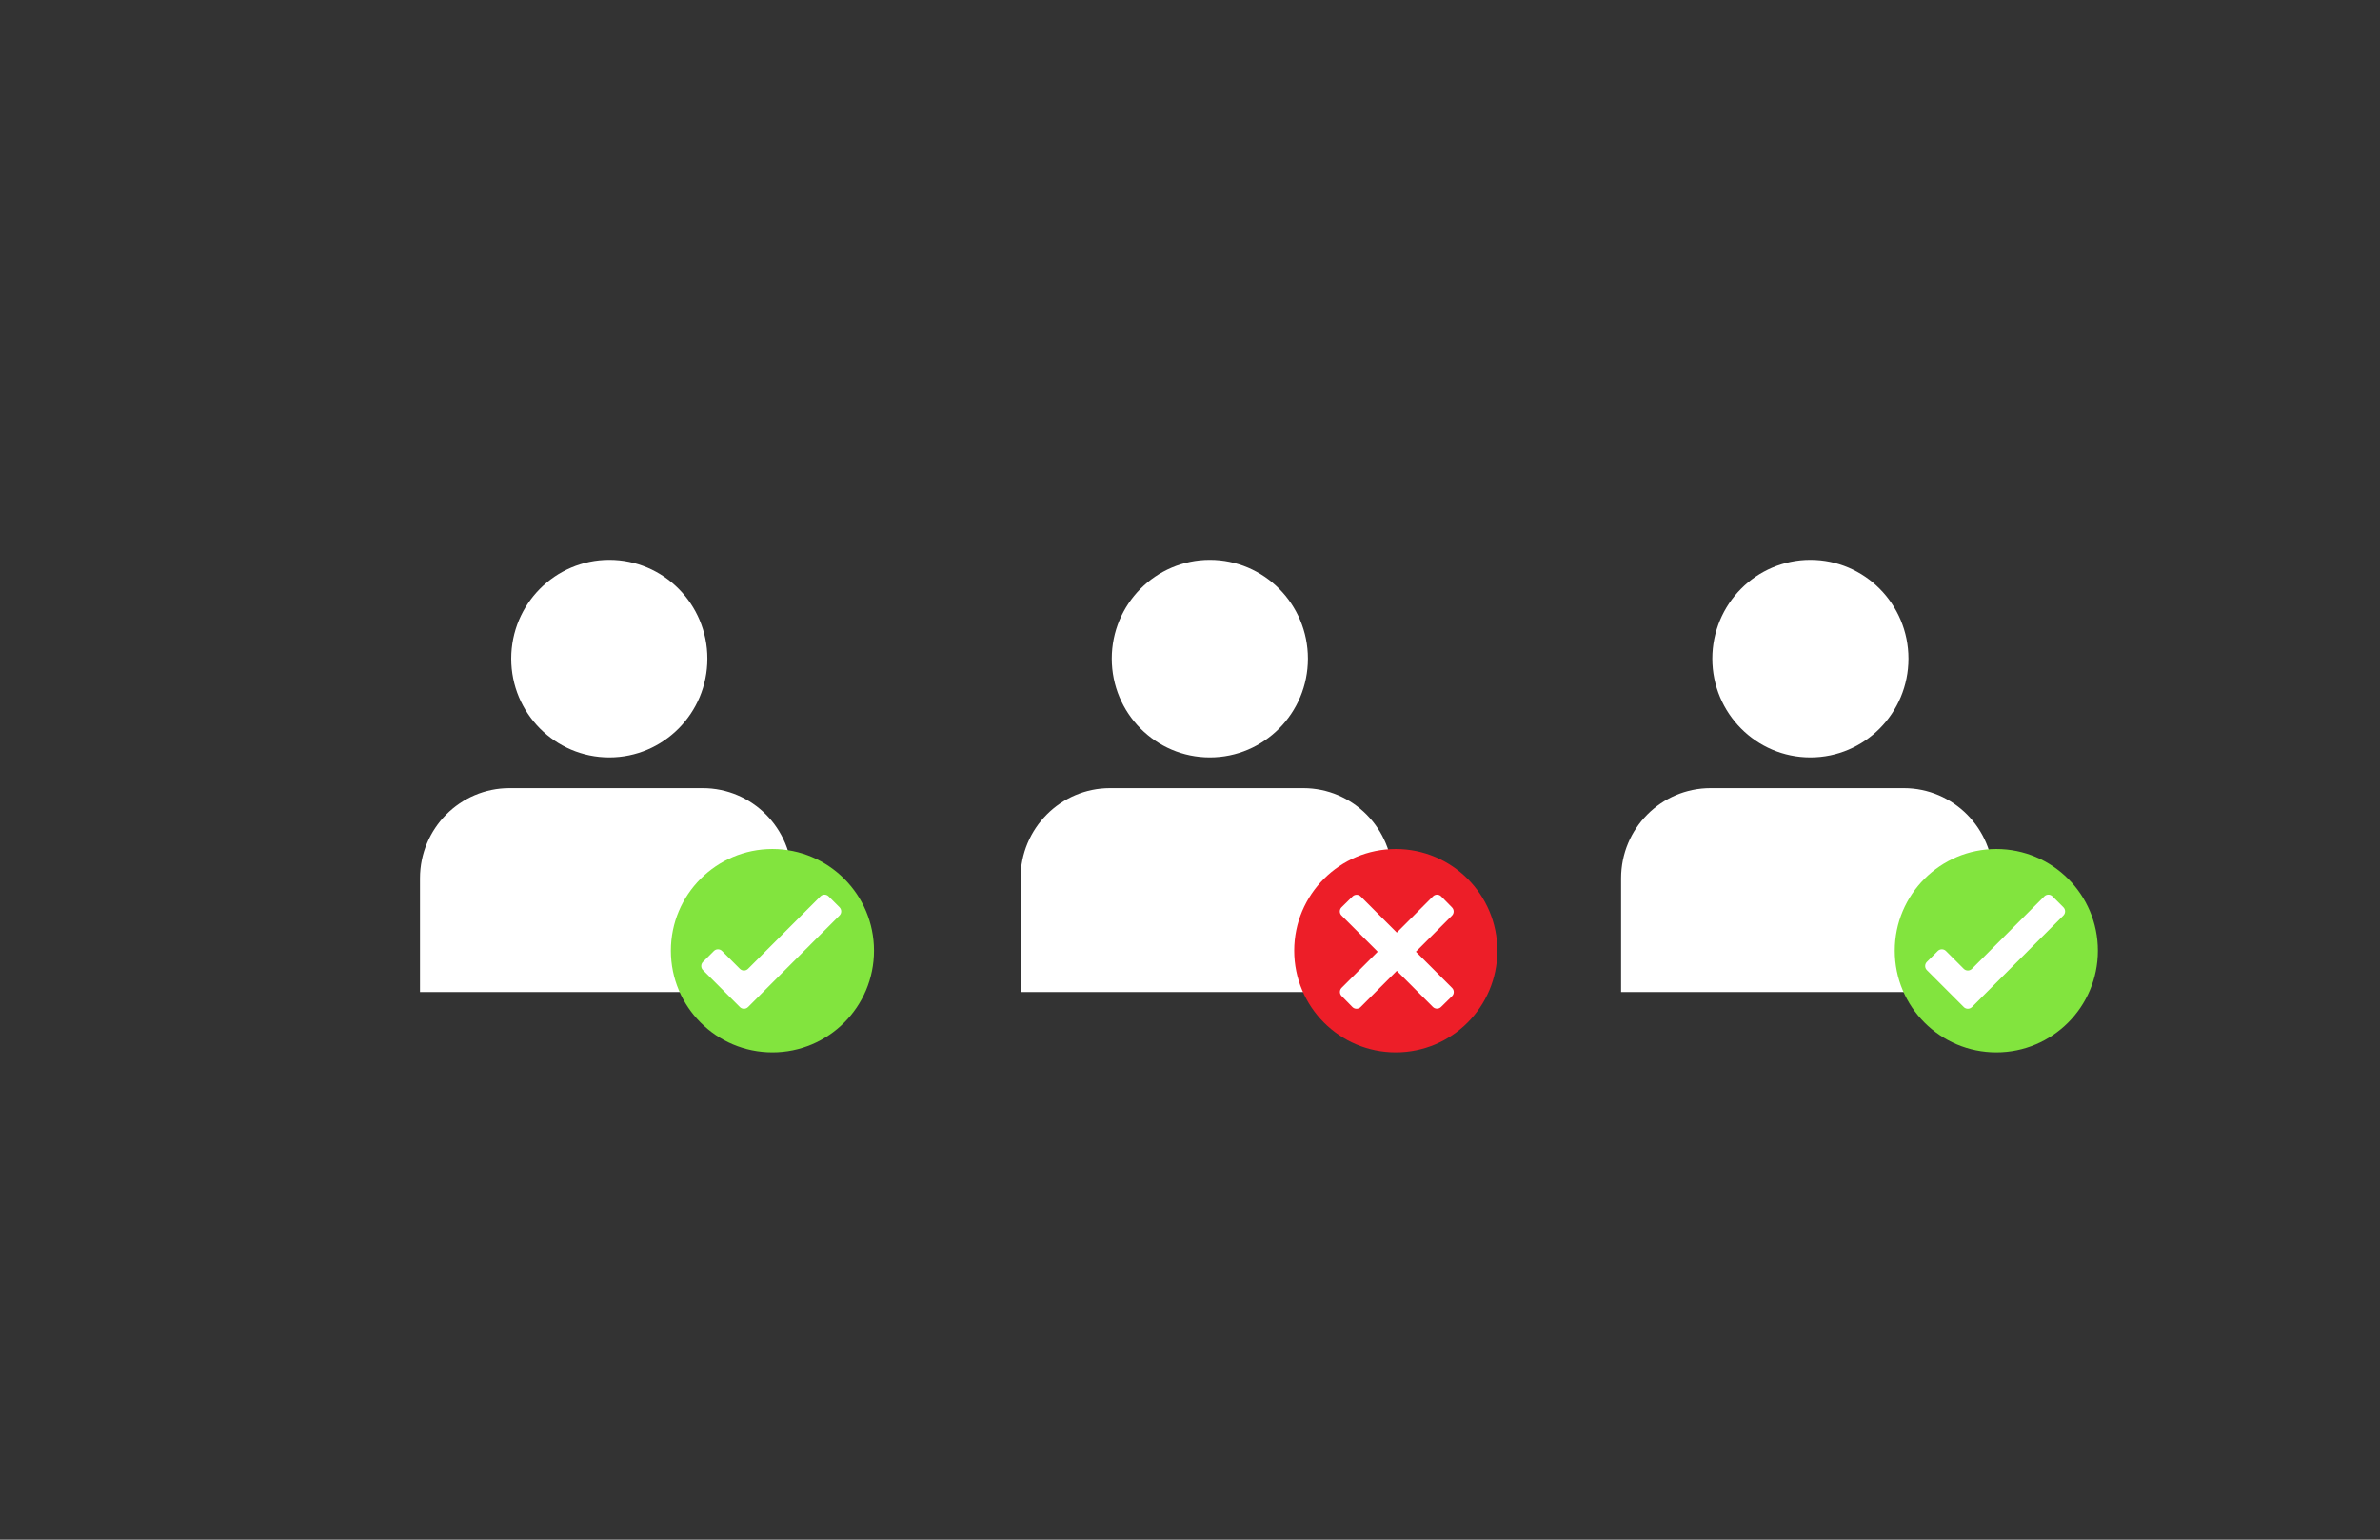 <?xml version="1.0" encoding="UTF-8" standalone="no"?>
<svg width="255px" height="165px" viewBox="0 0 255 165" version="1.1" xmlns="http://www.w3.org/2000/svg" xmlns:xlink="http://www.w3.org/1999/xlink">
    <rect x="0" y="0" width="255" height="165" fill="#333333" stroke="none"/>
    <!-- Generator: Sketch 43.2 (39069) - http://www.bohemiancoding.com/sketch -->
    <title>Artboard</title>
    <desc>Created with Sketch.</desc>
    <defs></defs>
    <g id="Landing-SimpleRide" stroke="none" stroke-width="1" fill="none" fill-rule="evenodd">
        <g id="Artboard">
            <g id="Group-6" transform="translate(45, 60)">
                <g id="Group-3" fill="#FFFFFF">
                    <path d="M30.293,24.462 L9.59,24.462 C4.293,24.462 0,28.786 0,34.121 L0,46.31 L39.882,46.31 L39.882,34.121 C39.882,28.786 35.589,24.462 30.293,24.462" id="Fill-1"></path>
                    <path d="M30.79,10.584 C30.79,16.429 26.085,21.168 20.282,21.168 C14.478,21.168 9.774,16.429 9.774,10.584 C9.774,4.739 14.478,0 20.282,0 C26.085,0 30.79,4.739 30.79,10.584" id="Fill-3"></path>
                </g>
                <g id="Group" transform="translate(64.344, 0)" fill="#FFFFFF">
                    <path d="M30.293,24.462 L9.59,24.462 C4.293,24.462 0,28.786 0,34.121 L0,46.31 L39.882,46.31 L39.882,34.121 C39.882,28.786 35.589,24.462 30.293,24.462" id="Fill-1-Copy"></path>
                    <path d="M30.79,10.584 C30.79,16.429 26.085,21.168 20.282,21.168 C14.478,21.168 9.774,16.429 9.774,10.584 C9.774,4.739 14.478,0 20.282,0 C26.085,0 30.79,4.739 30.79,10.584" id="Fill-3-Copy"></path>
                </g>
                <g id="Group-5" transform="translate(128.688, 0)" fill="#FFFFFF">
                    <path d="M30.293,24.462 L9.59,24.462 C4.293,24.462 0,28.786 0,34.121 L0,46.31 L39.882,46.31 L39.882,34.121 C39.882,28.786 35.589,24.462 30.293,24.462" id="Fill-1-Copy"></path>
                    <path d="M30.79,10.584 C30.79,16.429 26.085,21.168 20.282,21.168 C14.478,21.168 9.774,16.429 9.774,10.584 C9.774,4.739 14.478,0 20.282,0 C26.085,0 30.79,4.739 30.79,10.584" id="Fill-3-Copy"></path>
                </g>
                <g id="Group-4" transform="translate(26.878, 30.985)">
                    <path d="M21.765,10.894 C21.765,16.911 16.892,21.789 10.882,21.789 C4.872,21.789 0,16.911 0,10.894 C0,4.878 4.872,0 10.882,0 C16.892,0 21.765,4.878 21.765,10.894" id="Fill-1" fill="#82E43E"></path>
                    <path d="M16.901,5.073 C16.661,4.832 16.267,4.832 16.026,5.073 L8.27,12.839 C8.029,13.079 7.635,13.079 7.395,12.839 L5.485,10.926 C5.244,10.686 4.85,10.686 4.61,10.926 L3.438,12.1 C3.198,12.341 3.198,12.735 3.438,12.975 L7.395,16.936 C7.635,17.177 8.029,17.177 8.27,16.936 L18.073,7.121 C18.313,6.88 18.313,6.487 18.073,6.246 L16.901,5.073 Z" id="Fill-4" fill="#FFFFFF"></path>
                </g>
                <g id="Group-4-Copy" transform="translate(158.009, 30.985)">
                    <path d="M21.765,10.894 C21.765,16.911 16.892,21.789 10.882,21.789 C4.872,21.789 0,16.911 0,10.894 C0,4.878 4.872,0 10.882,0 C16.892,0 21.765,4.878 21.765,10.894" id="Fill-1" fill="#82E43E"></path>
                    <path d="M16.901,5.073 C16.661,4.832 16.267,4.832 16.026,5.073 L8.27,12.839 C8.029,13.079 7.635,13.079 7.395,12.839 L5.485,10.926 C5.244,10.686 4.85,10.686 4.61,10.926 L3.438,12.1 C3.198,12.341 3.198,12.735 3.438,12.975 L7.395,16.936 C7.635,17.177 8.029,17.177 8.27,16.936 L18.073,7.121 C18.313,6.88 18.313,6.487 18.073,6.246 L16.901,5.073 Z" id="Fill-4" fill="#FFFFFF"></path>
                </g>
                <g id="Group-2" transform="translate(93.665, 30.985)">
                    <path d="M21.765,10.894 C21.765,16.911 16.892,21.789 10.882,21.789 C4.872,21.789 0,16.911 0,10.894 C0,4.878 4.872,0 10.882,0 C16.892,0 21.765,4.878 21.765,10.894" id="Fill-1" fill="#ED1E28"></path>
                    <path d="M16.922,14.892 L13.039,11.005 L16.902,7.137 C17.145,6.899 17.148,6.505 16.91,6.262 L15.75,5.077 C15.512,4.834 15.118,4.83 14.875,5.068 L10.992,8.956 L7.129,5.089 C6.891,4.846 6.497,4.842 6.255,5.08 L5.072,6.242 C4.829,6.48 4.825,6.874 5.063,7.117 L8.946,11.005 L5.083,14.872 C4.84,15.11 4.836,15.504 5.074,15.747 L6.235,16.932 C6.472,17.175 6.867,17.179 7.109,16.941 L10.992,13.053 L14.855,16.92 C15.094,17.164 15.487,17.167 15.73,16.929 L16.913,15.767 C17.156,15.529 17.16,15.135 16.922,14.892" id="Fill-4" fill="#FFFFFF"></path>
                </g>
            </g>
        </g>
    </g>
</svg>